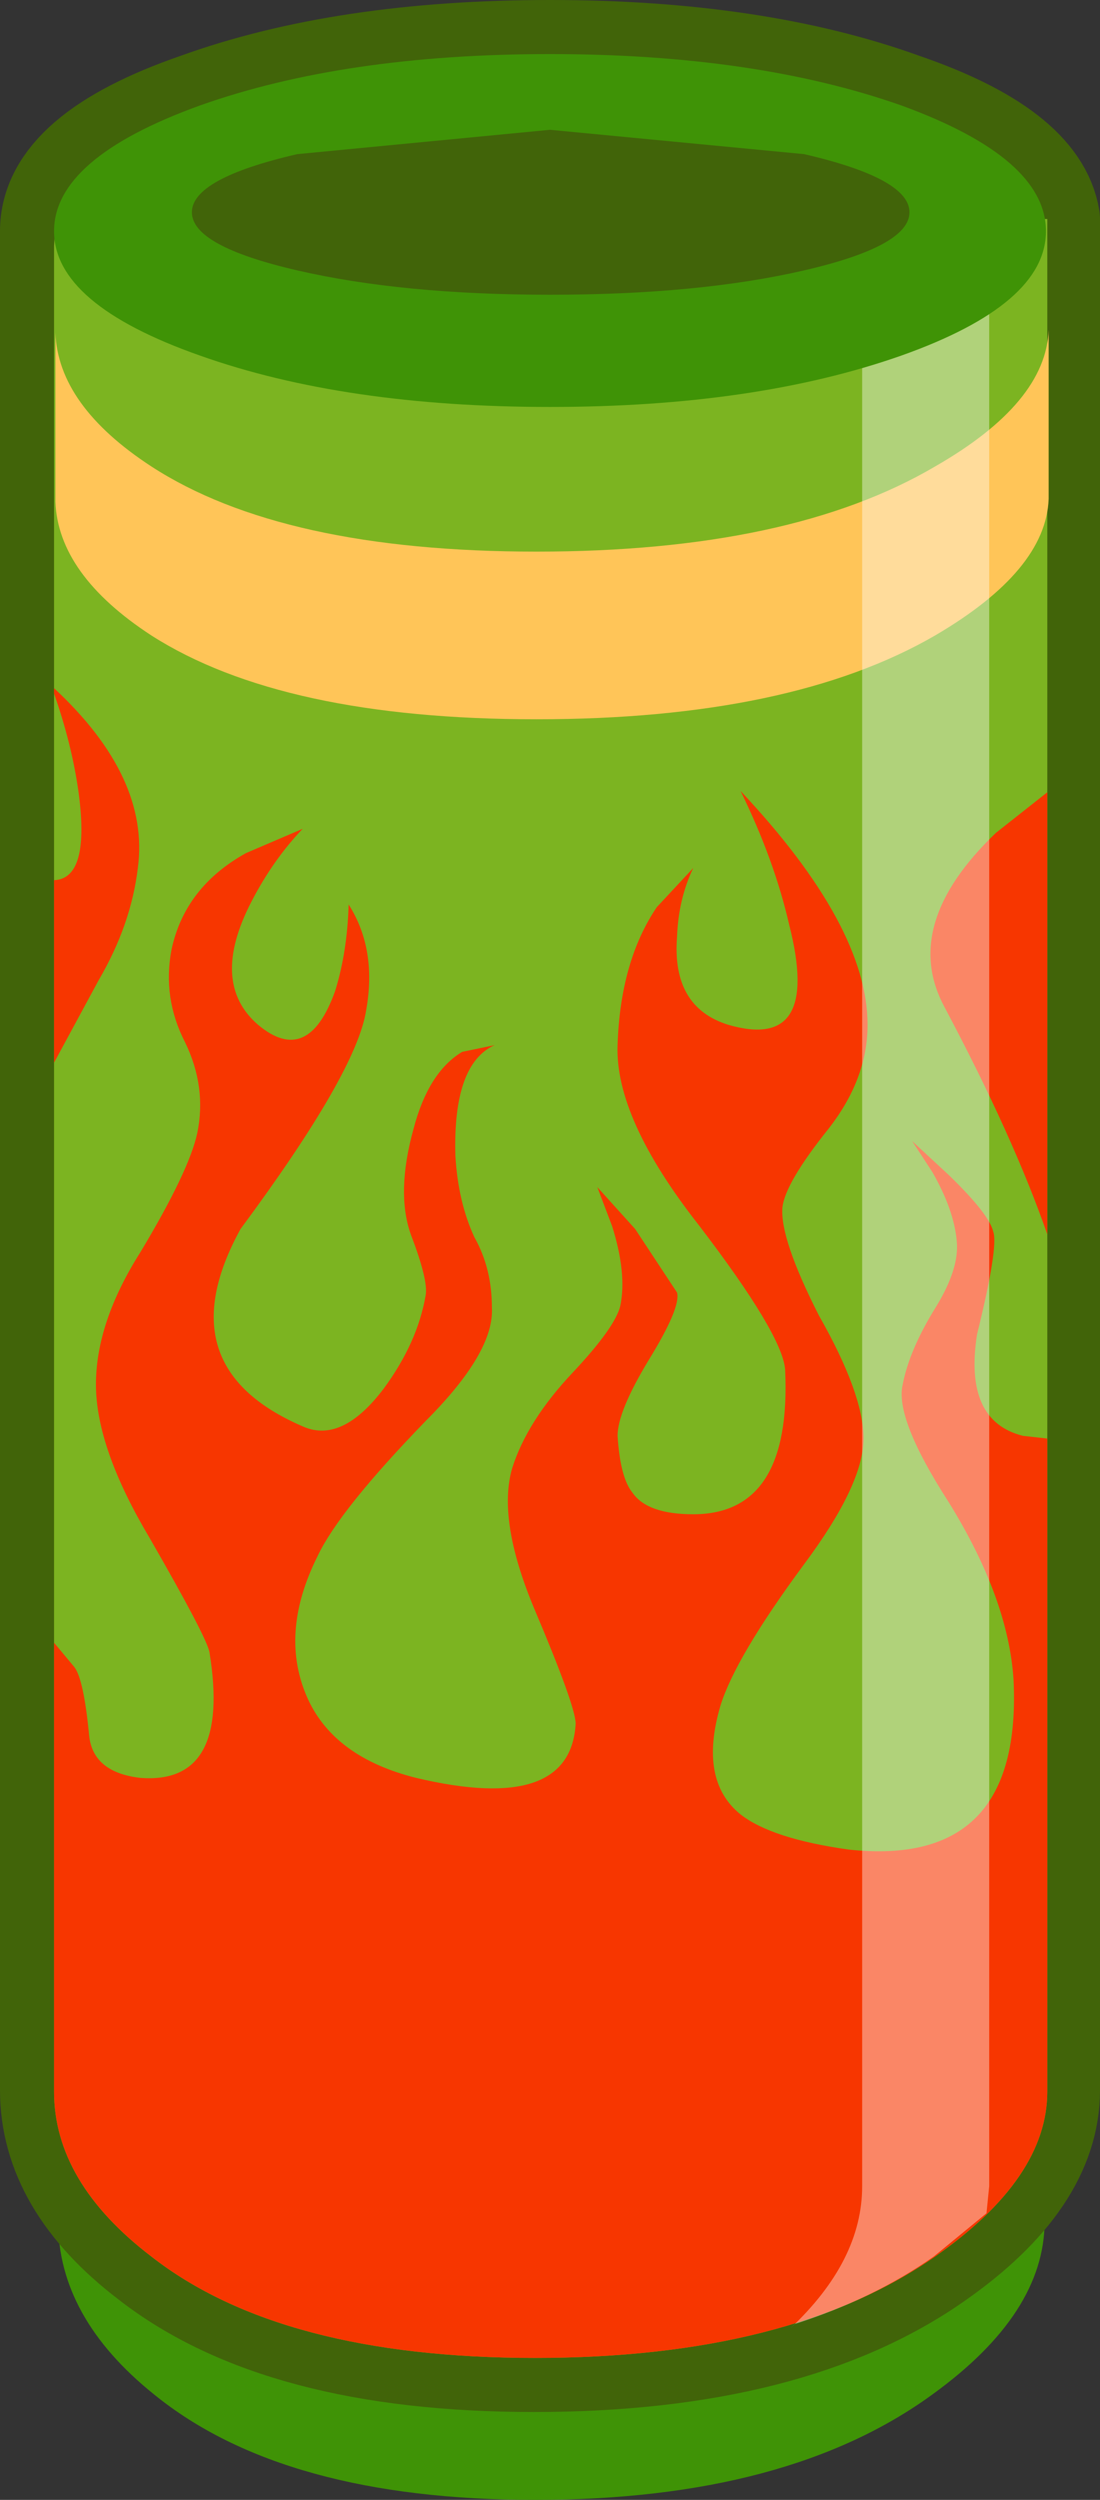 <?xml version="1.0" encoding="UTF-8" standalone="no"?>
<svg xmlns:xlink="http://www.w3.org/1999/xlink" height="92.45px" width="40.7px" xmlns="http://www.w3.org/2000/svg">
  <rect width="100%" height="100%" fill="#333333" stroke="none"/>
  <g transform="matrix(1.0, 0.0, 0.0, 1.0, 20.4, 47.25)">
    <path d="M18.25 34.9 Q18.25 38.3 14.1 41.3 8.75 45.2 -0.6 45.2 -9.9 45.2 -14.7 41.3 -18.25 38.45 -18.25 34.9 L-18.25 16.6 18.25 16.6 18.25 34.9" fill="#3f9306" fill-rule="evenodd" stroke="none"/>
    <path d="M-18.4 -38.7 L-18.4 -38.55 -18.4 -38.15 -18.4 30.05 Q-18.4 33.45 -14.8 36.2 -10.0 39.95 -0.65 39.95 8.8 39.95 14.15 36.2 18.3 33.3 18.3 30.05 L18.3 -38.15 18.3 -38.55 18.3 -38.7 18.3 -39.05 18.3 -39.15 Q17.9 -41.6 12.95 -43.3 7.55 -45.25 -0.05 -45.25 -7.65 -45.25 -13.05 -43.3 -18.4 -41.45 -18.4 -38.7 Z" fill="none" stroke="#416409" stroke-linecap="round" stroke-linejoin="round" stroke-width="4.0"/>
    <path d="M18.35 -38.95 L18.35 -38.15 18.35 30.1 Q18.35 33.3 14.2 36.2 8.8 39.95 -0.6 39.95 -10.0 39.95 -14.8 36.2 -18.4 33.45 -18.4 30.1 L-18.4 -38.15 -18.35 -38.95 -18.35 -39.15 18.35 -39.15 18.35 -38.95" fill="#7cb421" fill-rule="evenodd" stroke="none"/>
    <path d="M-14.8 -23.75 Q-18.25 -26.0 -18.35 -28.7 L-18.35 -34.95 Q-18.25 -32.25 -14.8 -30.0 -9.95 -26.85 -0.55 -26.85 8.85 -26.85 14.2 -30.0 18.3 -32.35 18.4 -35.05 L18.4 -28.8 Q18.3 -26.15 14.2 -23.75 8.85 -20.65 -0.55 -20.65 -9.95 -20.65 -14.8 -23.75" fill="#ffc558" fill-rule="evenodd" stroke="none"/>
    <path d="M18.35 -17.95 L18.35 -12.1 18.35 -10.0 18.35 -1.6 Q17.1 -5.2 14.55 -10.0 12.9 -13.05 16.45 -16.45 L18.35 -17.95 M4.65 -12.6 Q4.45 -10.0 6.55 -9.35 10.0 -8.35 8.8 -13.05 8.25 -15.45 7.0 -18.0 11.7 -13.0 11.7 -9.35 11.7 -7.35 10.25 -5.5 8.65 -3.5 8.55 -2.6 8.45 -1.45 9.9 1.4 11.55 4.3 11.55 5.95 11.55 7.65 9.35 10.6 6.8 14.05 6.25 15.85 5.45 18.6 7.0 19.85 8.15 20.75 11.0 21.15 17.45 21.85 17.1 14.85 16.9 11.85 14.7 8.3 12.7 5.2 13.0 3.95 13.25 2.65 14.25 1.05 15.1 -0.35 15.0 -1.35 14.9 -2.5 14.1 -3.9 L13.35 -5.05 14.7 -3.8 Q16.2 -2.35 16.35 -1.7 16.55 -1.15 15.75 2.1 15.25 5.3 17.45 5.85 L18.35 5.95 18.35 30.1 Q18.35 33.3 14.2 36.2 8.8 39.95 -0.6 39.95 -10.0 39.95 -14.8 36.2 -18.4 33.45 -18.4 30.1 L-18.4 13.5 -17.65 14.4 Q-17.3 14.85 -17.1 16.95 -16.95 18.3 -15.2 18.5 -11.85 18.75 -12.65 13.85 -12.75 13.3 -14.85 9.65 -16.85 6.3 -16.85 3.95 -16.85 1.65 -15.2 -0.95 -13.4 -3.95 -13.1 -5.35 -12.75 -7.05 -13.55 -8.7 -14.4 -10.35 -14.05 -12.15 -13.55 -14.45 -11.3 -15.7 L-9.2 -16.6 Q-10.3 -15.45 -11.1 -13.9 -12.65 -10.9 -10.85 -9.35 -9.0 -7.8 -8.0 -10.6 -7.55 -12.05 -7.5 -13.8 -6.45 -12.15 -6.85 -9.9 -7.2 -7.6 -11.5 -1.8 -14.3 3.3 -9.2 5.5 -7.75 6.15 -6.2 4.1 -4.95 2.4 -4.65 0.65 -4.55 0.1 -5.2 -1.6 -5.75 -3.15 -5.1 -5.5 -4.55 -7.6 -3.3 -8.35 L-2.1 -8.6 Q-3.65 -7.9 -3.55 -4.5 -3.45 -2.8 -2.85 -1.5 -2.2 -0.35 -2.2 1.1 -2.1 2.75 -4.65 5.3 -7.85 8.6 -8.65 10.3 -10.1 13.2 -9.0 15.6 -8.0 17.75 -5.0 18.5 0.7 19.85 0.9 16.5 0.9 15.85 -0.65 12.2 -2.0 8.95 -1.45 7.05 -0.9 5.3 0.8 3.5 2.35 1.85 2.55 1.05 2.8 -0.15 2.25 -1.9 L1.7 -3.35 3.1 -1.8 4.65 0.55 Q4.8 1.1 3.6 3.05 2.45 4.95 2.45 5.85 2.55 7.4 3.0 7.95 3.55 8.75 5.25 8.75 8.9 8.75 8.65 3.4 8.55 2.1 5.45 -1.95 2.35 -5.9 2.45 -8.6 2.55 -11.7 3.9 -13.7 L5.25 -15.15 Q4.7 -14.0 4.65 -12.6 M-18.4 -21.6 L-18.4 -21.8 Q-14.85 -18.5 -15.3 -15.15 -15.55 -13.05 -16.75 -11.0 L-18.4 -7.95 -18.4 -14.7 Q-17.05 -14.75 -17.5 -18.0 -17.75 -19.75 -18.4 -21.6" fill="#f73600" fill-rule="evenodd" stroke="none"/>
    <path d="M16.2 -38.95 L16.2 -38.15 16.2 33.6 16.1 34.6 14.15 36.2 Q11.95 37.75 9.0 38.7 L8.85 38.85 Q11.5 36.35 11.5 33.6 L11.5 -38.15 11.45 -38.95 11.45 -39.15 16.2 -39.15 16.2 -38.95" fill="#ffffff" fill-opacity="0.4" fill-rule="evenodd" stroke="none"/>
    <path d="M-18.4 -38.7 Q-18.4 -41.4 -13.0 -43.35 -7.65 -45.25 -0.05 -45.25 7.55 -45.25 12.95 -43.35 18.3 -41.4 18.3 -38.7 18.3 -36.0 12.95 -34.1 7.55 -32.2 -0.05 -32.2 -7.65 -32.2 -13.0 -34.1 -18.4 -36.0 -18.4 -38.7" fill="#3f9306" fill-rule="evenodd" stroke="none"/>
    <path d="M-13.3 -39.4 Q-13.3 -40.65 -9.4 -41.55 L-0.05 -42.45 9.35 -41.55 Q13.25 -40.65 13.25 -39.4 13.25 -38.15 9.35 -37.25 5.45 -36.35 -0.05 -36.35 -5.5 -36.35 -9.4 -37.25 -13.3 -38.15 -13.3 -39.4" fill="#416409" fill-rule="evenodd" stroke="none"/>
  </g>
</svg>

